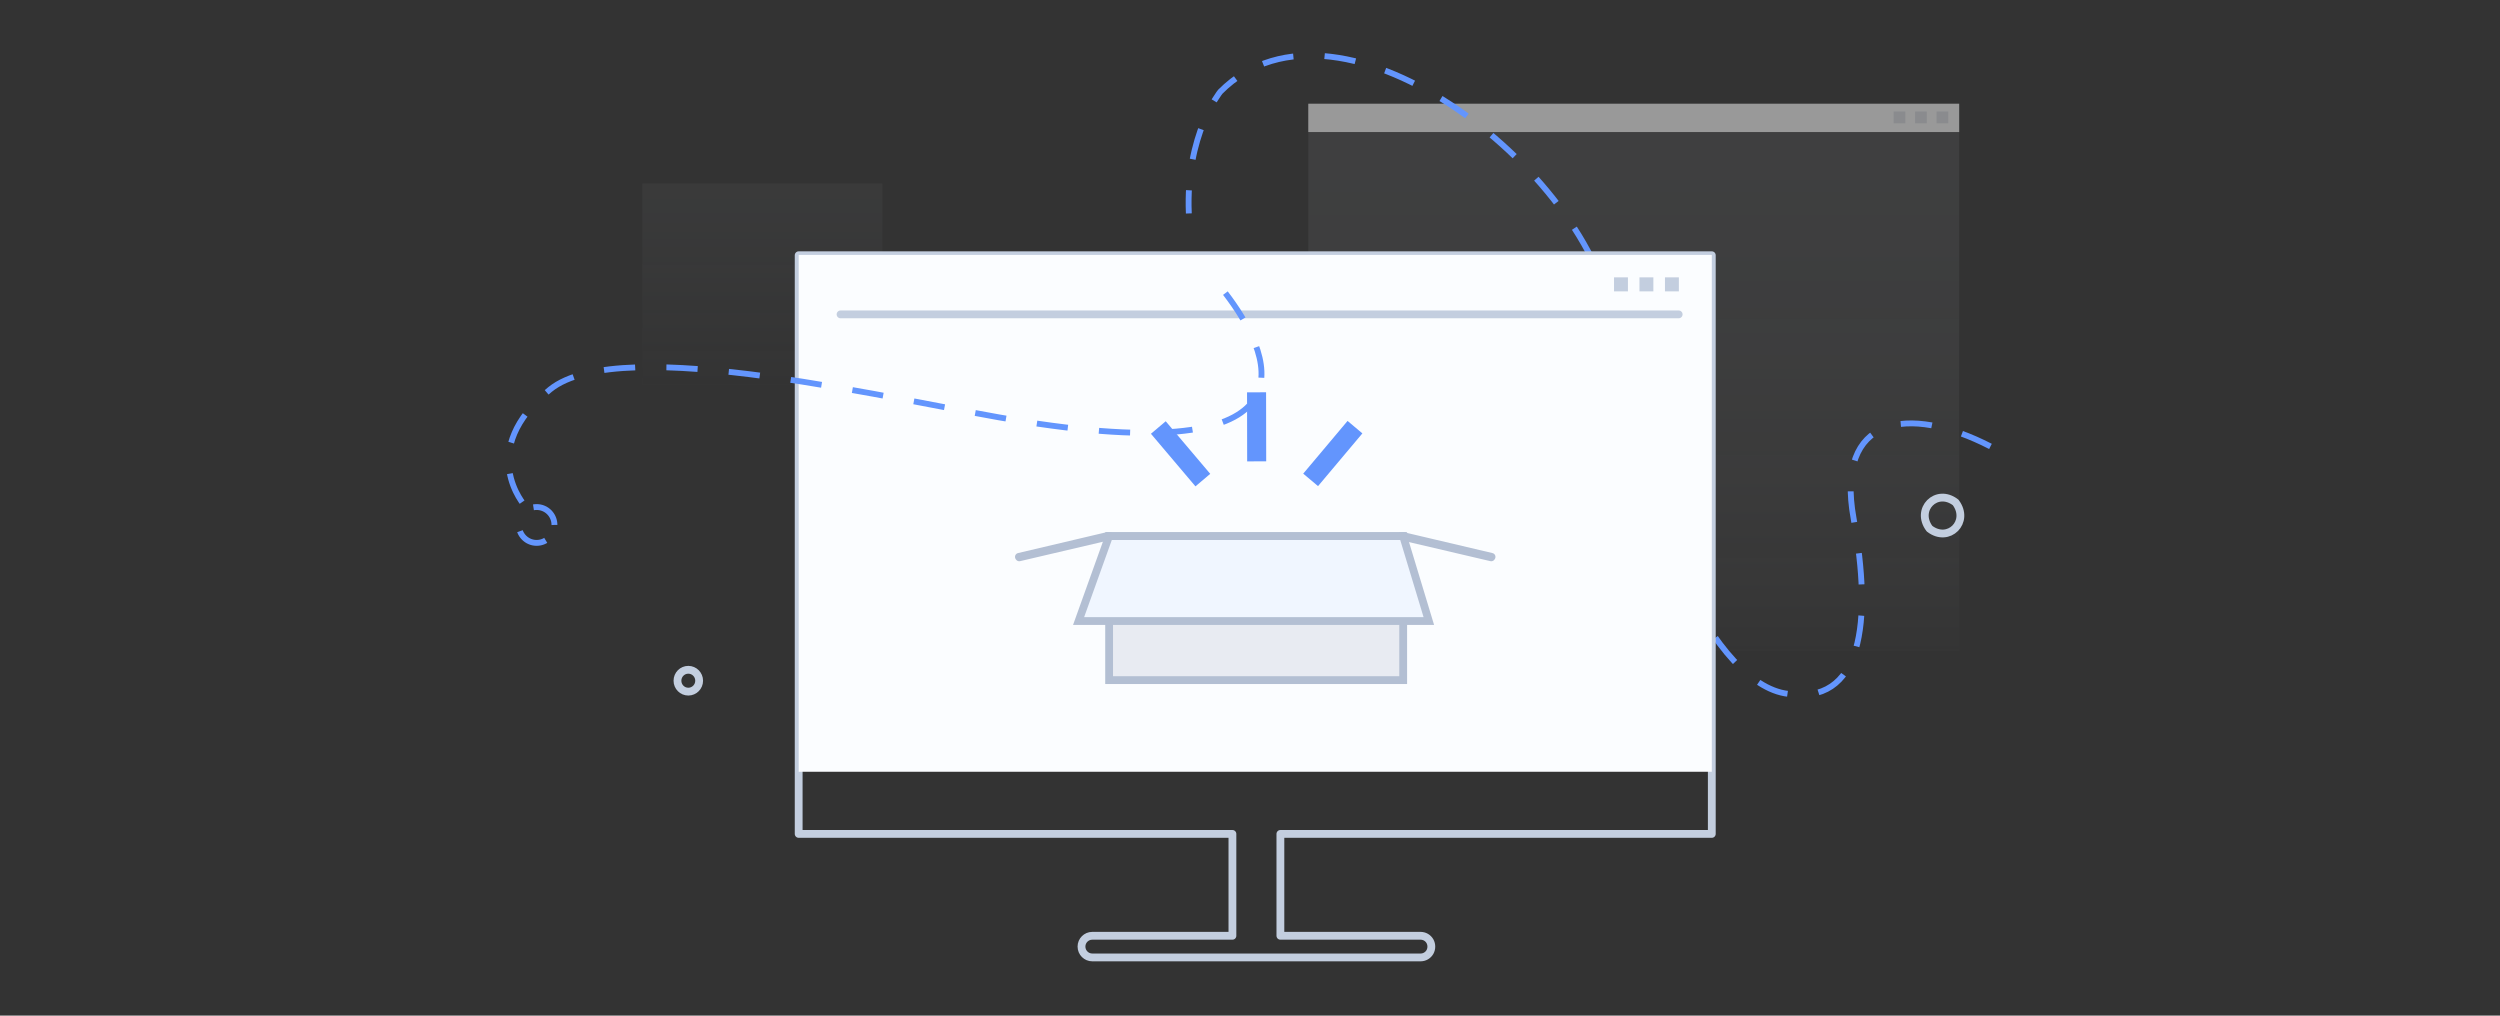 <svg width="320" height="130" viewBox="0 0 320 130" fill="none" xmlns="http://www.w3.org/2000/svg" xmlns:xlink="http://www.w3.org/1999/xlink">
	<rect x="0" y="0" width="320" height="130" fill="#333333" stroke="none"/>
	<desc>
			Created with Pixso.
	</desc>
	<defs>
		<linearGradient x1="97.573" y1="24.331" x2="97.573" y2="51.056" id="paint_linear_1336_51713_0" gradientUnits="userSpaceOnUse">
			<stop stop-color="#7C8084"/>
			<stop offset="0.14" stop-color="#7A7E82" stop-opacity="0.949"/>
			<stop offset="0.33" stop-color="#74787D" stop-opacity="0.831"/>
			<stop offset="0.55" stop-color="#6B6F73" stop-opacity="0.62"/>
			<stop offset="0.78" stop-color="#5E6267" stop-opacity="0.329"/>
			<stop offset="1" stop-color="#4F5359" stop-opacity="0"/>
		</linearGradient>
		<linearGradient x1="209.118" y1="15.576" x2="209.118" y2="88.052" id="paint_linear_1336_51715_0" gradientUnits="userSpaceOnUse">
			<stop stop-color="#B8BDC6"/>
			<stop offset="0.11" stop-color="#BABFC8" stop-opacity="0.969"/>
			<stop offset="0.26" stop-color="#BFC4CC" stop-opacity="0.878"/>
			<stop offset="0.42" stop-color="#C8CCD3" stop-opacity="0.741"/>
			<stop offset="0.61" stop-color="#D4D7DE" stop-opacity="0.549"/>
			<stop offset="0.8" stop-color="#E3E5EB" stop-opacity="0.302"/>
			<stop offset="1" stop-color="#F5F6FA" stop-opacity="0"/>
		</linearGradient>
	</defs>
	<rect id="缺省页插画/空数据" width="320" height="130" fill="#FFFFFF" fill-opacity="0"/>
	<g opacity="0.5">
		<g opacity="0.17">
			<rect id="矩形" x="82.214" y="23.482" width="30.724" height="25.822" fill="url(#paint_linear_1336_51713_0)" fill-opacity="1"/>
		</g>
	</g>
	<g opacity="0.5">
		<g opacity="0.17">
			<rect id="矩形" x="167.462" y="13.277" width="83.312" height="70.023" fill="url(#paint_linear_1336_51715_0)" fill-opacity="1"/>
		</g>
		<rect id="矩形" x="167.462" y="13.277" width="83.312" height="3.625" fill="#FFFFFF" fill-opacity="1"/>
		<rect id="矩形" x="242.383" y="14.274" width="1.498" height="1.51" fill="#E1E4EA" fill-opacity="1"/>
		<rect id="矩形" x="245.131" y="14.274" width="1.498" height="1.51" fill="#E1E4EA" fill-opacity="1"/>
		<rect id="矩形" x="247.879" y="14.274" width="1.498" height="1.51" fill="#E1E4EA" fill-opacity="1"/>
	</g>
	<path id="路径" d="M254.78 57.14C244.22 51.7 234.88 53.25 237.26 66.35C239.65 79.45 238.52 90.56 228.45 88.75C218.39 86.94 208.33 62.31 206.66 42.64C205 22.97 171.6 -3.76 156.2 11.74C156.2 11.74 151.74 17.23 152.17 27.32" stroke="#6395FD" stroke-opacity="1" stroke-width="0.75" stroke-dasharray="4 4"/>
	<path id="路径" d="M219.11 32.67L102.23 32.67L102.23 106.74L157.75 106.74L157.75 119.78L139.81 119.78C139.05 119.78 138.43 120.4 138.43 121.16C138.43 121.93 139.05 122.55 139.81 122.55L181.83 122.55C182.33 122.55 182.78 122.29 183.03 121.86C183.27 121.43 183.27 120.9 183.03 120.47C182.78 120.04 182.33 119.78 181.83 119.78L163.89 119.78L163.89 106.74L219.11 106.74L219.11 32.67Z" stroke="#C3CEDF" stroke-opacity="1" stroke-width="1" stroke-linejoin="round"/>
	<rect id="矩形" x="102.233" y="32.629" width="116.877" height="66.156" fill="#FBFDFF" fill-opacity="1.0"/>
	<rect id="矩形" x="102.233" y="32.629" width="116.877" height="66.156" stroke="#C3CEDF" stroke-opacity="1" stroke-width="0"/>
	<path id="路径" d="M107.59 40.24L214.87 40.24" stroke="#C3CEDF" stroke-opacity="1" stroke-width="1" stroke-linejoin="round" stroke-linecap="round"/>
	<rect id="矩形" x="209.852" y="35.502" width="1.78" height="1.794" fill="#C3CEDF" fill-opacity="1"/>
	<rect id="矩形" x="206.595" y="35.502" width="1.78" height="1.794" fill="#C3CEDF" fill-opacity="1"/>
	<rect id="矩形" x="213.116" y="35.502" width="1.78" height="1.794" fill="#C3CEDF" fill-opacity="1"/>
	<path id="路径" d="M246.98 67.67L246.98 67.67C245.12 65.21 247.88 62.43 250.32 64.31C252.18 66.77 249.42 69.55 246.98 67.67Z" stroke="#C3CEDF" stroke-opacity="1" stroke-width="1" stroke-linejoin="round"/>
	<path id="路径" d="M179.26 68.62L190.88 71.34L190.92 71.28L179.59 68.61L179.26 68.62Z" fill="#B8BDC6" fill-opacity="1" fill-rule="evenodd"/>
	<path id="路径" d="M190.88 71.34L190.92 71.28L179.59 68.61L179.26 68.62L190.88 71.34Z" stroke="#B3BFD3" stroke-opacity="1" stroke-width="1" stroke-linejoin="round"/>
	<path id="路径" d="M142.07 68.62L130.46 71.34L130.42 71.28L141.74 68.61L142.07 68.62Z" fill="#B8BDC6" fill-opacity="1" fill-rule="evenodd"/>
	<path id="路径" d="M130.46 71.34L130.42 71.28L141.74 68.61L142.07 68.62L130.46 71.34Z" stroke="#B3BFD3" stroke-opacity="1" stroke-width="1" stroke-linejoin="round"/>
	<rect id="矩形" x="141.968" y="68.628" width="37.64" height="18.427" fill="#E8EBF2" fill-opacity="1"/>
	<rect id="矩形" x="141.968" y="68.628" width="37.64" height="18.427" stroke="#B3BFD3" stroke-opacity="1" stroke-width="1"/>
	<path id="路径" d="M179.6 68.62L141.96 68.62L138.06 79.49L182.89 79.49L179.6 68.62Z" fill="#F0F6FF" fill-opacity="1" fill-rule="evenodd"/>
	<path id="路径" d="M141.96 68.62L138.06 79.49L182.89 79.49L179.6 68.62L141.96 68.62Z" stroke="#B3BFD3" stroke-opacity="1" stroke-width="1"/>
	<rect id="矩形" x="162.074" y="59.052" width="2.437" height="8.839" transform="rotate(179.9 162.074 59.052)" fill="#6395FD" fill-opacity="1"/>
	<rect id="矩形" x="168.709" y="62.223" width="2.479" height="8.819" transform="rotate(-139.94 168.709 62.223)" fill="#6395FD" fill-opacity="1"/>
	<rect id="矩形" x="147.32" y="55.522" width="2.479" height="8.819" transform="rotate(-40.25 147.32 55.522)" fill="#6395FD" fill-opacity="1"/>
	<ellipse id="椭圆形" cx="88.103" cy="87.131" rx="1.388" ry="1.399" stroke="#C3CEDF" stroke-opacity="1" stroke-width="1" stroke-linejoin="round"/>
	<path id="路径" d="M156.85 37.52C162.34 44.7 170.37 60.18 131.05 53.96C115.17 51.45 79.55 42.46 70.41 49.85C60.77 57.66 67.22 64.78 67.22 64.78" stroke="#6395FD" stroke-opacity="1" stroke-width="0.75" stroke-dasharray="4 4"/>
	<path id="椭圆形" d="M70.97 67.19C70.97 65.92 69.95 64.9 68.69 64.9C67.43 64.9 66.41 65.92 66.41 67.19C66.41 68.46 67.43 69.49 68.69 69.49C69.95 69.49 70.97 68.46 70.97 67.19Z" stroke="#6395FD" stroke-opacity="1" stroke-width="0.75" stroke-dasharray="4 4"/>
</svg>
